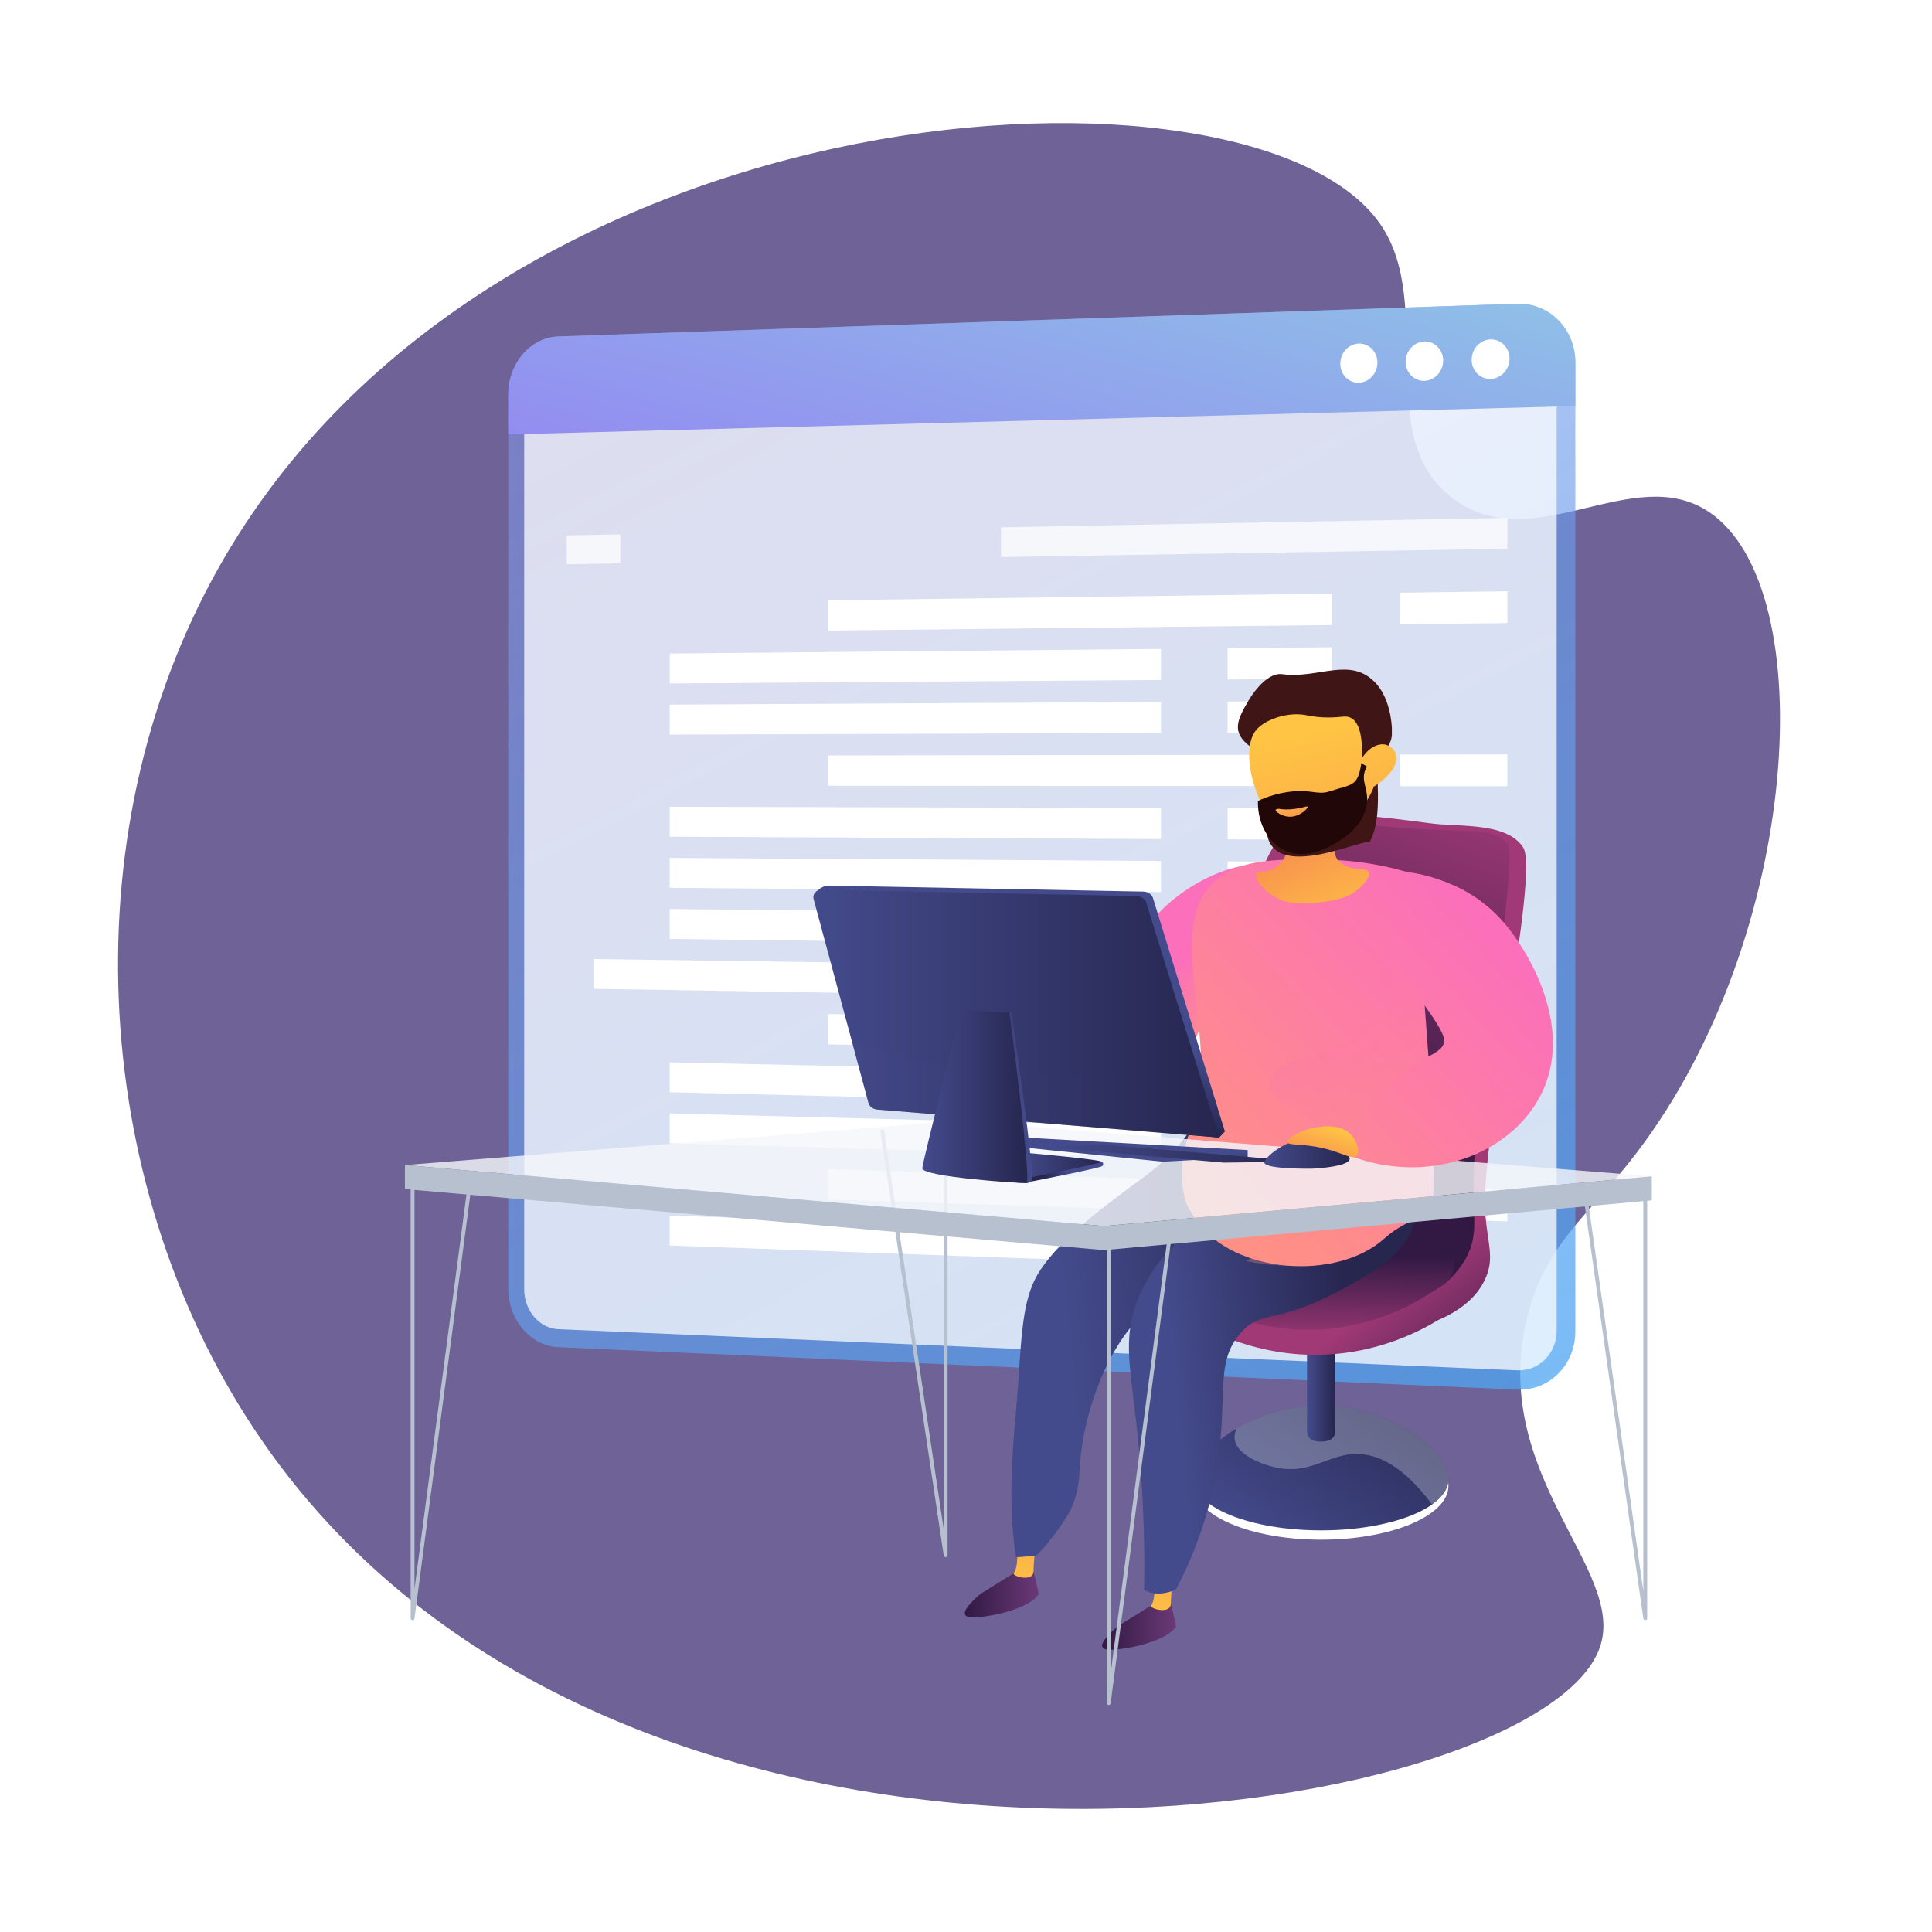 <svg id="wavy_bus-25_single-01-converted" xmlns="http://www.w3.org/2000/svg" xmlns:xlink="http://www.w3.org/1999/xlink" viewBox="0 0 3200 3200" shape-rendering="geometricPrecision" text-rendering="geometricPrecision"><style><![CDATA[#wavy_bus-25_single-01-converted-g2_to {animation: wavy_bus-25_single-01-converted-g2_to__to 5000ms linear infinite normal forwards}@keyframes wavy_bus-25_single-01-converted-g2_to__to { 0% {transform: translate(1438.166px,1087.285px)} 50% {transform: translate(1438.166px,1213px)} 100% {transform: translate(1438.166px,1087.285px)} }#wavy_bus-25_single-01-converted-g7_tr {animation: wavy_bus-25_single-01-converted-g7_tr__tr 5000ms linear infinite normal forwards}@keyframes wavy_bus-25_single-01-converted-g7_tr__tr { 0% {transform: translate(824.354px,1556.93px) rotate(0deg)} 50% {transform: translate(824.354px,1556.93px) rotate(-5deg)} 100% {transform: translate(824.354px,1556.93px) rotate(0deg)} }#wavy_bus-25_single-01-converted-g11_tr {animation: wavy_bus-25_single-01-converted-g11_tr__tr 5000ms linear infinite normal forwards}@keyframes wavy_bus-25_single-01-converted-g11_tr__tr { 0% {transform: translate(959.561px,1326.252px) rotate(0deg)} 50% {transform: translate(959.561px,1326.252px) rotate(-5deg)} 100% {transform: translate(959.561px,1326.252px) rotate(0deg)} }#wavy_bus-25_single-01-converted-right-arm_tr {animation: wavy_bus-25_single-01-converted-right-arm_tr__tr 5000ms linear infinite normal forwards}@keyframes wavy_bus-25_single-01-converted-right-arm_tr__tr { 0% {transform: translate(688.098px,1429.352px) rotate(0deg)} 20% {transform: translate(688.098px,1429.352px) rotate(8deg)} 30% {transform: translate(688.098px,1429.352px) rotate(0deg)} 67.6% {transform: translate(688.098px,1429.352px) rotate(0deg)} 70% {transform: translate(688.098px,1429.352px) rotate(-5deg)} 74% {transform: translate(688.098px,1429.352px) rotate(0deg)} 86% {transform: translate(688.098px,1429.352px) rotate(5deg)} 100% {transform: translate(688.098px,1429.352px) rotate(0deg)} }]]></style><defs><filter id="wavy_bus-25_single-01-converted-g1-filter" x="-400%" width="600%" y="-400%" height="600%"><feComponentTransfer id="wavy_bus-25_single-01-converted-g1-filter-invert-0" result="result"><feFuncR id="wavy_bus-25_single-01-converted-g1-filter-invert-0-R" type="table" tableValues="0 1"/><feFuncG id="wavy_bus-25_single-01-converted-g1-filter-invert-0-G" type="table" tableValues="0 1"/><feFuncB id="wavy_bus-25_single-01-converted-g1-filter-invert-0-B" type="table" tableValues="0 1"/></feComponentTransfer></filter><linearGradient id="wavy_bus-25_single-01-converted-path2-fill" x1="2618.93" y1="37.939" x2="494.41" y2="4286.971" spreadMethod="pad" gradientUnits="userSpaceOnUse"><stop id="wavy_bus-25_single-01-converted-path2-fill-0" offset="0.36%" stop-color="rgba(141,148,227,0.54)"/><stop id="wavy_bus-25_single-01-converted-path2-fill-1" offset="100%" stop-color="rgba(44,175,252,0.87)"/><stop id="wavy_bus-25_single-01-converted-path2-fill-2" offset="100%" stop-color="rgb(149,113,246)"/></linearGradient><linearGradient id="wavy_bus-25_single-01-converted-path4-fill" x1="1700.07" y1="-94.758" x2="2069.213" y2="1381.818" spreadMethod="pad" gradientUnits="userSpaceOnUse"><stop id="wavy_bus-25_single-01-converted-path4-fill-0" offset="0.36%" stop-color="rgb(141,214,227)"/><stop id="wavy_bus-25_single-01-converted-path4-fill-1" offset="100%" stop-color="rgb(149,113,246)"/></linearGradient><linearGradient id="wavy_bus-25_single-01-converted-path9-fill" x1="1155.034" y1="2541.875" x2="1417.888" y2="2943.887" spreadMethod="pad" gradientUnits="userSpaceOnUse"><stop id="wavy_bus-25_single-01-converted-path9-fill-0" offset="0.36%" stop-color="rgb(38,38,79)"/><stop id="wavy_bus-25_single-01-converted-path9-fill-1" offset="100%" stop-color="rgb(68,75,140)"/></linearGradient><linearGradient id="wavy_bus-25_single-01-converted-path11-fill" x1="1287.151" y1="2580.427" x2="1345.034" y2="2580.427" spreadMethod="pad" gradientUnits="userSpaceOnUse"><stop id="wavy_bus-25_single-01-converted-path11-fill-0" offset="0.36%" stop-color="rgb(38,38,79)"/><stop id="wavy_bus-25_single-01-converted-path11-fill-1" offset="100%" stop-color="rgb(68,75,140)"/></linearGradient><linearGradient id="wavy_bus-25_single-01-converted-path12-fill" x1="835.874" y1="2556.294" x2="1026.819" y2="2307.487" spreadMethod="pad" gradientUnits="userSpaceOnUse"><stop id="wavy_bus-25_single-01-converted-path12-fill-0" offset="0%" stop-color="rgb(49,25,68)"/><stop id="wavy_bus-25_single-01-converted-path12-fill-1" offset="100%" stop-color="rgb(160,57,118)"/></linearGradient><linearGradient id="wavy_bus-25_single-01-converted-path13-fill" x1="1263.373" y1="2128.311" x2="995.295" y2="1417.694" spreadMethod="pad" gradientUnits="userSpaceOnUse"><stop id="wavy_bus-25_single-01-converted-path13-fill-0" offset="0%" stop-color="rgb(49,25,68)"/><stop id="wavy_bus-25_single-01-converted-path13-fill-1" offset="100%" stop-color="rgb(160,57,118)"/></linearGradient><linearGradient id="wavy_bus-25_single-01-converted-path14-fill" x1="1346.947" y1="2346.894" x2="1349.028" y2="2523.787" spreadMethod="pad" gradientUnits="userSpaceOnUse"><stop id="wavy_bus-25_single-01-converted-path14-fill-0" offset="0%" stop-color="rgb(49,25,68)"/><stop id="wavy_bus-25_single-01-converted-path14-fill-1" offset="100%" stop-color="rgb(160,57,118)"/></linearGradient><linearGradient id="wavy_bus-25_single-01-converted-path15-fill" x1="2044.746" y1="3016.354" x2="1893.845" y2="3016.354" spreadMethod="pad" gradientUnits="userSpaceOnUse"><stop id="wavy_bus-25_single-01-converted-path15-fill-0" offset="0%" stop-color="rgb(49,25,68)"/><stop id="wavy_bus-25_single-01-converted-path15-fill-1" offset="100%" stop-color="rgb(107,57,118)"/></linearGradient><linearGradient id="wavy_bus-25_single-01-converted-path16-fill" x1="1940.772" y1="3007.782" x2="1815.882" y2="2633.108" spreadMethod="pad" gradientUnits="userSpaceOnUse"><stop id="wavy_bus-25_single-01-converted-path16-fill-0" offset="0%" stop-color="rgb(255,196,68)"/><stop id="wavy_bus-25_single-01-converted-path16-fill-1" offset="99.64%" stop-color="rgb(243,111,86)"/></linearGradient><linearGradient id="wavy_bus-25_single-01-converted-path17-fill" x1="1763.944" y1="3080.134" x2="1613.042" y2="3080.134" spreadMethod="pad" gradientUnits="userSpaceOnUse"><stop id="wavy_bus-25_single-01-converted-path17-fill-0" offset="0%" stop-color="rgb(49,25,68)"/><stop id="wavy_bus-25_single-01-converted-path17-fill-1" offset="100%" stop-color="rgb(107,57,118)"/></linearGradient><linearGradient id="wavy_bus-25_single-01-converted-path18-fill" x1="1659.97" y1="3071.562" x2="1535.077" y2="2696.885" spreadMethod="pad" gradientUnits="userSpaceOnUse"><stop id="wavy_bus-25_single-01-converted-path18-fill-0" offset="0%" stop-color="rgb(255,196,68)"/><stop id="wavy_bus-25_single-01-converted-path18-fill-1" offset="99.64%" stop-color="rgb(243,111,86)"/></linearGradient><linearGradient id="wavy_bus-25_single-01-converted-path19-fill" x1="1309.493" y1="2449.624" x2="1835.937" y2="2506.12" spreadMethod="pad" gradientUnits="userSpaceOnUse"><stop id="wavy_bus-25_single-01-converted-path19-fill-0" offset="0.36%" stop-color="rgb(38,38,79)"/><stop id="wavy_bus-25_single-01-converted-path19-fill-1" offset="100%" stop-color="rgb(68,75,140)"/></linearGradient><linearGradient id="wavy_bus-25_single-01-converted-path20-fill" x1="1241.206" y1="2592.087" x2="1611.473" y2="2631.823" spreadMethod="pad" gradientUnits="userSpaceOnUse"><stop id="wavy_bus-25_single-01-converted-path20-fill-0" offset="0.36%" stop-color="rgb(38,38,79)"/><stop id="wavy_bus-25_single-01-converted-path20-fill-1" offset="100%" stop-color="rgb(68,75,140)"/></linearGradient><linearGradient id="wavy_bus-25_single-01-converted-path21-fill" x1="1491.325" y1="1909.516" x2="1603.126" y2="1767.949" spreadMethod="pad" gradientUnits="userSpaceOnUse"><stop id="wavy_bus-25_single-01-converted-path21-fill-0" offset="0%" stop-color="rgb(255,144,133)"/><stop id="wavy_bus-25_single-01-converted-path21-fill-1" offset="100%" stop-color="rgb(251,111,187)"/></linearGradient><linearGradient id="wavy_bus-25_single-01-converted-path22-fill" x1="1586.054" y1="2192.486" x2="1009.168" y2="1642.079" spreadMethod="pad" gradientUnits="userSpaceOnUse"><stop id="wavy_bus-25_single-01-converted-path22-fill-0" offset="0%" stop-color="rgb(255,144,133)"/><stop id="wavy_bus-25_single-01-converted-path22-fill-1" offset="100%" stop-color="rgb(251,111,187)"/></linearGradient><linearGradient id="wavy_bus-25_single-01-converted-path23-fill" x1="1190.456" y1="2179.475" x2="1440.408" y2="1862.978" spreadMethod="pad" gradientUnits="userSpaceOnUse"><stop id="wavy_bus-25_single-01-converted-path23-fill-0" offset="0%" stop-color="rgb(255,144,133)"/><stop id="wavy_bus-25_single-01-converted-path23-fill-1" offset="100%" stop-color="rgb(251,111,187)"/></linearGradient><linearGradient id="wavy_bus-25_single-01-converted-path24-fill" x1="1282.197" y1="1727.86" x2="1410.377" y2="1404.555" spreadMethod="pad" gradientUnits="userSpaceOnUse"><stop id="wavy_bus-25_single-01-converted-path24-fill-0" offset="0%" stop-color="rgb(255,196,68)"/><stop id="wavy_bus-25_single-01-converted-path24-fill-1" offset="99.64%" stop-color="rgb(243,111,86)"/></linearGradient><linearGradient id="wavy_bus-25_single-01-converted-path26-fill" x1="1324.538" y1="1313.775" x2="1167.005" y2="2082.002" spreadMethod="pad" gradientUnits="userSpaceOnUse"><stop id="wavy_bus-25_single-01-converted-path26-fill-0" offset="0%" stop-color="rgb(255,196,68)"/><stop id="wavy_bus-25_single-01-converted-path26-fill-1" offset="99.64%" stop-color="rgb(243,111,86)"/></linearGradient><linearGradient id="wavy_bus-25_single-01-converted-path28-fill" x1="1388.452" y1="1435.457" x2="1350.974" y2="1534.181" spreadMethod="pad" gradientUnits="userSpaceOnUse"><stop id="wavy_bus-25_single-01-converted-path28-fill-0" offset="0%" stop-color="rgb(255,196,68)"/><stop id="wavy_bus-25_single-01-converted-path28-fill-1" offset="100%" stop-color="rgb(243,111,86)"/></linearGradient><linearGradient id="wavy_bus-25_single-01-converted-polygon31-fill" x1="1286.44" y1="1799.323" x2="1297.789" y2="1747.624" spreadMethod="pad" gradientUnits="userSpaceOnUse"><stop id="wavy_bus-25_single-01-converted-polygon31-fill-0" offset="0.36%" stop-color="rgb(38,38,79)"/><stop id="wavy_bus-25_single-01-converted-polygon31-fill-1" offset="100%" stop-color="rgb(68,75,140)"/></linearGradient><linearGradient id="wavy_bus-25_single-01-converted-polygon32-fill" x1="903.632" y1="1691.962" x2="1426.897" y2="1691.962" spreadMethod="pad" gradientUnits="userSpaceOnUse"><stop id="wavy_bus-25_single-01-converted-polygon32-fill-0" offset="0.36%" stop-color="rgb(38,38,79)"/><stop id="wavy_bus-25_single-01-converted-polygon32-fill-1" offset="100%" stop-color="rgb(68,75,140)"/></linearGradient><linearGradient id="wavy_bus-25_single-01-converted-path33-fill" x1="1958.684" y1="1933.743" x2="1906.078" y2="1808.49" spreadMethod="pad" gradientUnits="userSpaceOnUse"><stop id="wavy_bus-25_single-01-converted-path33-fill-0" offset="0.36%" stop-color="rgb(38,38,79)"/><stop id="wavy_bus-25_single-01-converted-path33-fill-1" offset="100%" stop-color="rgb(68,75,140)"/></linearGradient><linearGradient id="wavy_bus-25_single-01-converted-path34-fill" x1="1524.658" y1="1871.54" x2="2354.521" y2="1871.54" spreadMethod="pad" gradientUnits="userSpaceOnUse"><stop id="wavy_bus-25_single-01-converted-path34-fill-0" offset="0.36%" stop-color="rgb(38,38,79)"/><stop id="wavy_bus-25_single-01-converted-path34-fill-1" offset="100%" stop-color="rgb(68,75,140)"/></linearGradient><linearGradient id="wavy_bus-25_single-01-converted-path35-fill" x1="1524.658" y1="2020.938" x2="2275.611" y2="2020.938" spreadMethod="pad" gradientUnits="userSpaceOnUse"><stop id="wavy_bus-25_single-01-converted-path35-fill-0" offset="0.36%" stop-color="rgb(38,38,79)"/><stop id="wavy_bus-25_single-01-converted-path35-fill-1" offset="100%" stop-color="rgb(68,75,140)"/></linearGradient><linearGradient id="wavy_bus-25_single-01-converted-path36-fill" x1="1843.391" y1="2161.914" x2="1890.152" y2="2182.789" spreadMethod="pad" gradientUnits="userSpaceOnUse"><stop id="wavy_bus-25_single-01-converted-path36-fill-0" offset="0%" stop-color="rgb(68,75,140)"/><stop id="wavy_bus-25_single-01-converted-path36-fill-1" offset="99.64%" stop-color="rgb(38,38,79)"/></linearGradient><linearGradient id="wavy_bus-25_single-01-converted-path37-fill" x1="1765.328" y1="2170.072" x2="1937.501" y2="2170.072" spreadMethod="pad" gradientUnits="userSpaceOnUse"><stop id="wavy_bus-25_single-01-converted-path37-fill-0" offset="0.36%" stop-color="rgb(38,38,79)"/><stop id="wavy_bus-25_single-01-converted-path37-fill-1" offset="100%" stop-color="rgb(68,75,140)"/></linearGradient><linearGradient id="wavy_bus-25_single-01-converted-path38-fill" x1="1907.532" y1="2035.256" x2="2122.474" y2="2035.256" spreadMethod="pad" gradientUnits="userSpaceOnUse"><stop id="wavy_bus-25_single-01-converted-path38-fill-0" offset="0%" stop-color="rgb(68,75,140)"/><stop id="wavy_bus-25_single-01-converted-path38-fill-1" offset="99.64%" stop-color="rgb(38,38,79)"/></linearGradient><linearGradient id="wavy_bus-25_single-01-converted-path39-fill" x1="1916.954" y1="2035.195" x2="2131.745" y2="2035.195" spreadMethod="pad" gradientUnits="userSpaceOnUse"><stop id="wavy_bus-25_single-01-converted-path39-fill-0" offset="0.36%" stop-color="rgb(38,38,79)"/><stop id="wavy_bus-25_single-01-converted-path39-fill-1" offset="100%" stop-color="rgb(68,75,140)"/></linearGradient><linearGradient id="wavy_bus-25_single-01-converted-path40-fill" x1="1506.158" y1="2276.225" x2="929.275" y2="1725.821" spreadMethod="pad" gradientUnits="userSpaceOnUse"><stop id="wavy_bus-25_single-01-converted-path40-fill-0" offset="0%" stop-color="rgb(255,144,133)"/><stop id="wavy_bus-25_single-01-converted-path40-fill-1" offset="100%" stop-color="rgb(251,111,187)"/></linearGradient><linearGradient id="wavy_bus-25_single-01-converted-path41-fill" x1="1257.693" y1="2148.388" x2="1432.291" y2="2148.388" spreadMethod="pad" gradientUnits="userSpaceOnUse"><stop id="wavy_bus-25_single-01-converted-path41-fill-0" offset="0.36%" stop-color="rgb(38,38,79)"/><stop id="wavy_bus-25_single-01-converted-path41-fill-1" offset="100%" stop-color="rgb(68,75,140)"/></linearGradient><linearGradient id="wavy_bus-25_single-01-converted-path42-fill" x1="1300.629" y1="2092.81" x2="1334.239" y2="2208.73" spreadMethod="pad" gradientUnits="userSpaceOnUse"><stop id="wavy_bus-25_single-01-converted-path42-fill-0" offset="0%" stop-color="rgb(255,196,68)"/><stop id="wavy_bus-25_single-01-converted-path42-fill-1" offset="99.64%" stop-color="rgb(243,111,86)"/></linearGradient></defs><g id="wavy_bus-25_single-01-converted-g1" style="isolation:isolate" transform="matrix(-0.81 0 0 0.84 2890.447 489.105)" filter="url(#wavy_bus-25_single-01-converted-g1-filter)"><g id="wavy_bus-25_single-01-converted-background"><path id="wavy_bus-25_single-01-converted-path1" d="M1265.098,652.34C1150.958,812.829,1284.79,1073.022,1115.426,1193.723C950.563,1311.217,748.034,1118.628,592.662,1219.767C362.175,1369.799,404.266,2056.318,741.25,2482.866C842.592,2611.143,927.27,2661.054,964.773,2806.13C1045.303,3117.645,762.279,3302.953,816.139,3457.024C937.41,3803.933,2802.477,4095.031,3550.826,3052.453C3900.335,2565.526,3952.629,1862.399,3640.353,1328.371C3076.076,363.39,1521.208,292.231,1265.098,652.34Z" transform="matrix(1 0 0 1 -519.503 -792.116)" fill="rgb(110,98,151)" stroke="none" stroke-width="1"/></g><g id="wavy_bus-25_single-01-converted-webpage"><g id="wavy_bus-25_single-01-converted-g2_to" transform="translate(1438.166,1087.285)"><g id="wavy_bus-25_single-01-converted-g2" transform="translate(-1438.166,-1087.285)"><path id="wavy_bus-25_single-01-converted-path2" d="M2875.879,536.118L915.548,471.7C849.811,469.539,796.297,521.396,796.297,587.533L796.297,2498.166C796.297,2564.303,849.811,2615.633,915.548,2612.826L2875.881,2529.119C2932.581,2526.697,2978.368,2475.239,2978.368,2414.174L2978.368,650.056C2978.368,588.99,2932.581,537.981,2875.879,536.118Z" transform="matrix(1 0 0 1 -449.168 -455)" fill="url(#wavy_bus-25_single-01-converted-path2-fill)" stroke="none" stroke-width="1"/><path id="wavy_bus-25_single-01-converted-path3" style="mix-blend-mode:soft-light" d="M915.548,2574.749C870.835,2576.598,834.483,2541.655,834.483,2496.696L834.483,588.628C834.483,543.669,870.834,508.368,915.547,509.777L2875.88,571.562C2914.503,572.779,2945.731,607.502,2945.731,649.121L2945.731,2415.43C2945.731,2457.049,2914.504,2492.078,2875.881,2493.676Z" transform="matrix(1 0 0 1 -449.168 -455)" opacity="0.74" fill="rgb(255,255,255)" stroke="none" stroke-width="1"/><path id="wavy_bus-25_single-01-converted-path4" d="M2875.88,536.118L915.548,471.7C849.812,469.539,796.297,521.396,796.297,587.533L796.297,673.436L2978.369,729.371L2978.369,650.055C2978.369,588.99,2932.583,537.981,2875.88,536.118Z" transform="matrix(1 0 0 1 -449.168 -455)" fill="url(#wavy_bus-25_single-01-converted-path4-fill)" stroke="none" stroke-width="1"/><path id="wavy_bus-25_single-01-converted-path5" d="M1008.326,582.093C1008.418,592.3,1004.347,602.104,997.051,609.243C989.755,616.382,979.864,620.239,969.662,619.924C948.072,619.141,930.956,601.446,930.891,579.843C930.797,569.617,934.883,559.796,942.203,552.654C949.522,545.512,959.441,541.669,969.662,542.015C991.028,542.665,1008.326,560.608,1008.326,582.093Z" transform="matrix(1 0 0 1 -449.168 -455)" fill="rgb(255,255,255)" stroke="none" stroke-width="1"/><path id="wavy_bus-25_single-01-converted-path6" d="M1143.288,586.015C1143.405,596.149,1139.386,605.893,1132.16,612.999C1124.934,620.104,1115.124,623.958,1104.993,623.67C1083.798,623.083,1066.593,605.227,1066.593,583.786C1066.475,573.634,1070.507,563.873,1077.757,556.764C1085.007,549.656,1094.845,545.816,1104.993,546.134C1126.156,546.778,1143.288,564.633,1143.288,586.015Z" transform="matrix(1 0 0 1 -449.168 -455)" fill="rgb(255,255,255)" stroke="none" stroke-width="1"/><path id="wavy_bus-25_single-01-converted-path7" d="M1276.967,589.9C1276.967,611.18,1259.997,627.962,1239.035,627.381C1218.042,626.8,1201.001,609.03,1201.001,587.692C1201.001,566.355,1218.042,549.575,1239.035,550.214C1259.997,550.852,1276.967,568.619,1276.967,589.9Z" transform="matrix(1 0 0 1 -449.168 -455)" fill="rgb(255,255,255)" stroke="none" stroke-width="1"/><g id="wavy_bus-25_single-01-converted-g3"><polygon id="wavy_bus-25_single-01-converted-polygon1" style="mix-blend-mode:soft-light" points="1521.566,457.499 486.133,438.887 486.133,499.768 1521.566,516.153 1521.566,457.499" opacity="0.74" fill="rgb(255,255,255)" stroke="none" stroke-width="1"/><polygon id="wavy_bus-25_single-01-converted-polygon2" style="mix-blend-mode:soft-light" points="2300.03,471.491 2300.03,528.472 2409.577,530.205 2409.577,473.46 2300.03,471.491" opacity="0.74" fill="rgb(255,255,255)" stroke="none" stroke-width="1"/></g><g id="wavy_bus-25_single-01-converted-g4" style="mix-blend-mode:soft-light"><polygon id="wavy_bus-25_single-01-converted-polygon3" points="705.036,648.689 486.133,646.358 486.133,583.578 705.036,586.395 705.036,648.689" fill="rgb(255,255,255)" stroke="none" stroke-width="1"/><polygon id="wavy_bus-25_single-01-converted-polygon4" points="1874.482,661.141 844.786,650.177 844.786,588.192 1874.482,601.439 1874.482,661.141" fill="rgb(255,255,255)" stroke="none" stroke-width="1"/><polygon id="wavy_bus-25_single-01-converted-polygon5" points="1058.201,757.522 844.786,756.058 844.786,694.073 1058.201,696.01 1058.201,757.522" fill="rgb(255,255,255)" stroke="none" stroke-width="1"/><polygon id="wavy_bus-25_single-01-converted-polygon6" points="2199.03,765.348 1194.468,758.456 1194.468,697.246 2199.03,706.365 2199.03,765.348" fill="rgb(255,255,255)" stroke="none" stroke-width="1"/><polygon id="wavy_bus-25_single-01-converted-polygon7" points="1058.201,862.594 844.786,861.938 844.786,799.953 1058.201,801.082 1058.201,862.594" fill="rgb(255,255,255)" stroke="none" stroke-width="1"/><polygon id="wavy_bus-25_single-01-converted-polygon8" points="2199.03,866.1 1194.468,863.012 1194.468,801.803 2199.03,807.117 2199.03,866.1" fill="rgb(255,255,255)" stroke="none" stroke-width="1"/><polygon id="wavy_bus-25_single-01-converted-polygon9" points="705.036,967.918 486.133,968.075 486.133,905.295 705.036,905.623 705.036,967.918" fill="rgb(255,255,255)" stroke="none" stroke-width="1"/><polygon id="wavy_bus-25_single-01-converted-polygon10" points="1874.482,967.084 844.786,967.819 844.786,905.833 1874.482,907.381 1874.482,967.084" fill="rgb(255,255,255)" stroke="none" stroke-width="1"/><polygon id="wavy_bus-25_single-01-converted-polygon11" points="1058.201,1072.738 844.786,1073.699 844.786,1011.714 1058.201,1011.227 1058.201,1072.738" fill="rgb(255,255,255)" stroke="none" stroke-width="1"/><polygon id="wavy_bus-25_single-01-converted-polygon12" points="2199.03,1067.603 1194.468,1072.125 1194.468,1010.915 2199.03,1008.62 2199.03,1067.603" fill="rgb(255,255,255)" stroke="none" stroke-width="1"/><polygon id="wavy_bus-25_single-01-converted-polygon13" points="1058.201,1177.81 844.786,1179.579 844.786,1117.594 1058.201,1116.298 1058.201,1177.81" fill="rgb(255,255,255)" stroke="none" stroke-width="1"/><polygon id="wavy_bus-25_single-01-converted-polygon14" points="2199.03,1168.355 1194.468,1176.681 1194.468,1115.471 2199.03,1109.372 2199.03,1168.355" fill="rgb(255,255,255)" stroke="none" stroke-width="1"/><polygon id="wavy_bus-25_single-01-converted-polygon15" points="1058.201,1282.882 844.786,1285.46 844.786,1223.474 1058.201,1221.371 1058.201,1282.882" fill="rgb(255,255,255)" stroke="none" stroke-width="1"/><polygon id="wavy_bus-25_single-01-converted-polygon16" points="2199.03,1269.106 1194.468,1281.237 1194.468,1220.027 2199.03,1210.124 2199.03,1269.106" fill="rgb(255,255,255)" stroke="none" stroke-width="1"/><polygon id="wavy_bus-25_single-01-converted-polygon17" points="1405.832,1382.44 1197.753,1385.741 1197.753,1324.539 1405.832,1321.699 1405.832,1382.44" fill="rgb(255,255,255)" stroke="none" stroke-width="1"/><polygon id="wavy_bus-25_single-01-converted-polygon18" points="2354.917,1367.385 1538.715,1380.333 1538.715,1319.886 2354.917,1308.749 2354.917,1367.385" fill="rgb(255,255,255)" stroke="none" stroke-width="1"/><polygon id="wavy_bus-25_single-01-converted-polygon19" points="705.036,1499.966 486.133,1504.267 486.133,1441.488 705.036,1437.672 705.036,1499.966" fill="rgb(255,255,255)" stroke="none" stroke-width="1"/><polygon id="wavy_bus-25_single-01-converted-polygon20" points="1874.482,1476.987 844.786,1497.22 844.786,1435.235 1874.482,1417.285 1874.482,1476.987" fill="rgb(255,255,255)" stroke="none" stroke-width="1"/><polygon id="wavy_bus-25_single-01-converted-polygon21" points="1058.201,1598.099 844.786,1603.1 844.786,1541.116 1058.201,1536.587 1058.201,1598.099" fill="rgb(255,255,255)" stroke="none" stroke-width="1"/><polygon id="wavy_bus-25_single-01-converted-polygon22" points="2199.03,1571.361 1194.468,1594.905 1194.468,1533.695 2199.03,1512.379 2199.03,1571.361" fill="rgb(255,255,255)" stroke="none" stroke-width="1"/><polygon id="wavy_bus-25_single-01-converted-polygon23" points="1058.201,1703.171 844.786,1708.981 844.786,1646.996 1058.201,1641.659 1058.201,1703.171" fill="rgb(255,255,255)" stroke="none" stroke-width="1"/><polygon id="wavy_bus-25_single-01-converted-polygon24" points="2199.03,1672.113 1194.468,1699.461 1194.468,1638.252 2199.03,1613.131 2199.03,1672.113" fill="rgb(255,255,255)" stroke="none" stroke-width="1"/><polygon id="wavy_bus-25_single-01-converted-polygon25" points="705.036,1819.196 486.133,1825.984 486.133,1763.204 705.036,1756.9 705.036,1819.196" fill="rgb(255,255,255)" stroke="none" stroke-width="1"/><polygon id="wavy_bus-25_single-01-converted-polygon26" points="1874.482,1782.929 844.786,1814.861 844.786,1752.877 1874.482,1723.227 1874.482,1782.929" fill="rgb(255,255,255)" stroke="none" stroke-width="1"/><polygon id="wavy_bus-25_single-01-converted-polygon27" points="1058.201,1913.316 844.786,1920.742 844.786,1858.757 1058.201,1851.804 1058.201,1913.316" fill="rgb(255,255,255)" stroke="none" stroke-width="1"/><polygon id="wavy_bus-25_single-01-converted-polygon28" points="2199.03,1873.616 1194.468,1908.574 1194.468,1847.364 2199.03,1814.634 2199.03,1873.616" fill="rgb(255,255,255)" stroke="none" stroke-width="1"/></g><g id="wavy_bus-25_single-01-converted-g5" style="mix-blend-mode:soft-light" display="none" opacity="0.5"><path id="wavy_bus-25_single-01-converted-path8" d="M2113.886,1270.622C1884.922,937.456,1488.613,1043.458,1237.907,675.346C1192.693,608.958,1162.014,541.408,1140.972,479.108L915.548,471.7C849.812,469.54,796.297,521.396,796.297,587.534L796.297,2498.166C796.297,2564.303,849.811,2615.633,915.547,2612.826L2804.085,2532.185C2760.822,2469.789,2384.01,2238.674,2286.67,1883.828C2197.65,1559.315,2252.027,1471.631,2113.886,1270.622Z" transform="matrix(1 0 0 1 -449.168 -455)" fill="rgb(255,255,255)" stroke="none" stroke-width="1"/></g></g></g></g><g id="wavy_bus-25_single-01-converted-person"><g id="wavy_bus-25_single-01-converted-g6"><ellipse id="wavy_bus-25_single-01-converted-ellipse1" rx="260.308" ry="106.238" transform="matrix(1 0 0 1 866.925 2347.47)" fill="rgb(255,255,255)" stroke="none" stroke-width="1"/><path id="wavy_bus-25_single-01-converted-path9" d="M1055.785,2790.016C1055.785,2845.402,1172.328,2890.302,1316.093,2890.302C1459.856,2890.302,1576.4,2845.402,1576.4,2790.016C1576.4,2734.63,1459.856,2644.005,1316.093,2644.005C1172.328,2644.005,1055.785,2734.63,1055.785,2790.016Z" transform="matrix(1 0 0 1 -449.168 -455)" fill="url(#wavy_bus-25_single-01-converted-path9-fill)" stroke="none" stroke-width="1"/><path id="wavy_bus-25_single-01-converted-path10" style="mix-blend-mode:multiply" d="M1055.785,2790.015C1055.785,2734.629,1172.328,2644.005,1316.093,2644.005C1382.473,2644.005,1443.015,2663.344,1488.995,2689.594C1492.215,2696.337,1493.715,2703.041,1493.105,2709.406C1490.12,2740.569,1439.295,2759.727,1410.122,2766.045C1336.657,2781.958,1300.78,2738.027,1240.205,2739.702C1202.756,2740.736,1150.86,2759.55,1089.305,2839.228C1068,2824.687,1055.785,2807.905,1055.785,2790.015Z" transform="matrix(1 0 0 1 -449.168 -455)" opacity="0.3" fill="rgb(235,239,242)" stroke="none" stroke-width="1"/><path id="wavy_bus-25_single-01-converted-path11" d="M1301.835,2713.412C1311.411,2715.921,1321.465,2715.978,1331.07,2713.58C1339.351,2711.37,1345.093,2703.842,1345.034,2695.271L1345.034,2445.516L1287.151,2445.516L1287.151,2694.923C1287.217,2703.727,1293.274,2711.354,1301.835,2713.412Z" transform="matrix(1 0 0 1 -449.168 -455)" fill="url(#wavy_bus-25_single-01-converted-path11-fill)" stroke="none" stroke-width="1"/><g id="wavy_bus-25_single-01-converted-g7_tr" transform="translate(824.354,1556.93) rotate(0)"><g id="wavy_bus-25_single-01-converted-g7" transform="translate(-824.354,-1556.93)"><path id="wavy_bus-25_single-01-converted-path12" d="M1621.939,2372.539L1533.514,2316.642C1529.836,2295.758,1528.663,1559.235,1359.445,1490.638C1290.631,1462.741,1110.824,1496.456,1070.185,1498.27C989.056,1501.896,931.184,1504.481,903.351,1543.18C867.611,1592.875,992.792,2125.609,980.379,2267.756C975.319,2325.721,962.447,2351.464,978.48,2389.865C997.686,2435.865,1042.225,2461.364,1076.857,2475.716C1118.253,2499.755,1190.332,2534.011,1285.534,2542.354C1445.889,2556.407,1565.605,2487.619,1606.773,2461.3C1625.08,2455.528,1638.834,2440.306,1642.726,2421.509C1646.673,2402.45,1638.392,2382.94,1621.939,2372.539Z" transform="matrix(1 0 0 1 -449.168 -455)" fill="url(#wavy_bus-25_single-01-converted-path12-fill)" stroke="none" stroke-width="1"/><path id="wavy_bus-25_single-01-converted-path13" d="M1052.354,1509.949C992.35,1511.727,955.061,1511.028,934.438,1537.82C912.791,1565.943,999.906,2077.583,1003.963,2177.711C1007.662,2268.992,991.565,2305.086,1021.065,2355.673C1021.065,2355.673,1036.055,2381.379,1059.718,2400.687C1143.343,2468.921,1359.094,2468.095,1449.901,2325.641C1522.346,2211.993,1426.903,1556.804,1341.784,1501.373C1300.083,1474.217,1290.511,1502.895,1052.354,1509.949Z" transform="matrix(1 0 0 1 -449.168 -455)" fill="url(#wavy_bus-25_single-01-converted-path13-fill)" stroke="none" stroke-width="1"/><path id="wavy_bus-25_single-01-converted-path14" d="M1628.371,2322.34L1539.946,2266.44C1539.946,2266.44,1303.092,2188.57,1083.945,2298.365C1059.436,2310.811,1044.035,2336.008,1044.134,2363.495C1044.135,2384.556,1056.785,2403.556,1076.216,2411.681C1114.445,2437.782,1189.081,2480.876,1291.965,2492.154C1455.529,2510.084,1577.228,2435.185,1613.204,2411.1C1631.512,2405.328,1645.266,2390.106,1649.159,2371.309C1653.105,2352.249,1644.823,2332.74,1628.371,2322.34Z" transform="matrix(1 0 0 1 -449.168 -455)" fill="url(#wavy_bus-25_single-01-converted-path14-fill)" stroke="none" stroke-width="1"/></g></g><g id="wavy_bus-25_single-01-converted-g8"><g id="wavy_bus-25_single-01-converted-g9"><path id="wavy_bus-25_single-01-converted-path15" d="M2013.815,3016.31L1938.314,2970.943L1904.24,2970.943C1904.24,2970.943,1892.632,3014.15,1893.949,3016.31C1909.13,3041.186,1979.816,3060.112,2023.926,3061.677C2031.25,3061.937,2041.468,3061.975,2044.108,3056.668C2048.581,3047.679,2028.603,3028.822,2013.815,3016.31Z" transform="matrix(1 0 0 1 -449.168 -455)" fill="url(#wavy_bus-25_single-01-converted-path15-fill)" stroke="none" stroke-width="1"/><path id="wavy_bus-25_single-01-converted-path16" d="M1936.979,2921.438C1936.854,2947.871,1937.982,2966.518,1944.6,2974.72C1949.258,2980.493,1904.486,2993.485,1904.24,2970.943C1904.079,2956.105,1901.747,2930.656,1899.376,2923.182Q1918.176,2922.31,1936.979,2921.438Z" transform="matrix(1 0 0 1 -449.168 -455)" fill="url(#wavy_bus-25_single-01-converted-path16-fill)" stroke="none" stroke-width="1"/></g><g id="wavy_bus-25_single-01-converted-g10"><path id="wavy_bus-25_single-01-converted-path17" d="M1733.013,3080.09L1657.511,3034.723L1623.438,3034.723C1623.438,3034.723,1611.829,3077.93,1613.147,3080.09C1628.327,3104.966,1699.014,3123.892,1743.123,3125.457C1750.447,3125.717,1760.666,3125.756,1763.306,3120.448C1767.777,3111.459,1747.8,3092.602,1733.013,3080.09Z" transform="matrix(1 0 0 1 -449.168 -455)" fill="url(#wavy_bus-25_single-01-converted-path17-fill)" stroke="none" stroke-width="1"/><path id="wavy_bus-25_single-01-converted-path18" d="M1656.176,2985.218C1656.051,3011.65,1657.18,3030.298,1663.797,3038.499C1668.454,3044.274,1623.683,3057.265,1623.438,3034.723C1623.276,3019.884,1620.944,2994.435,1618.572,2986.961Q1637.374,2986.089,1656.176,2985.218Z" transform="matrix(1 0 0 1 -449.168 -455)" fill="url(#wavy_bus-25_single-01-converted-path18-fill)" stroke="none" stroke-width="1"/></g><path id="wavy_bus-25_single-01-converted-path19" d="M1940.051,2943.393C1961.416,2814.465,1940.546,2676.766,1935.679,2602.712C1927.939,2484.934,1924.071,2426.041,1890.003,2376.575C1845.383,2311.786,1754.06,2247.004,1676.889,2192.257C1664.075,2183.362,1651.806,2173.708,1640.148,2163.346C1606.916,2133.562,1578.624,2098.69,1556.329,2060.033C1381.599,2008.78,1220.436,2029.549,1149.319,2123.256C1141.101,2134.088,1120.529,2157.575,1116.549,2192.205C1107.569,2270.345,1184.347,2364.414,1270.5,2384.06C1379.992,2409.032,1443.515,2296.603,1540.524,2334.01C1550.193,2337.742,1578.765,2366.497,1636.678,2422.257C1678.734,2462.753,1699.763,2482.998,1706.459,2491.044C1768.451,2565.534,1805.391,2680.172,1809.844,2768.929C1810.634,2784.673,1811.319,2817.655,1830.305,2852.979C1844.84,2880.021,1884.718,2929.186,1899.376,2940.327Q1919.713,2941.857,1940.051,2943.393Z" transform="matrix(1 0 0 1 -449.168 -455)" fill="url(#wavy_bus-25_single-01-converted-path19-fill)" stroke="none" stroke-width="1"/><path id="wavy_bus-25_single-01-converted-path20" d="M1613.043,3007.05C1613.043,3007.05,1650.422,3024.701,1678.163,3007.05C1677.247,2960.311,1677.177,2887.158,1683.156,2797.692C1696.241,2601.892,1723.945,2542.681,1699.355,2459.066C1681.608,2398.725,1633.931,2316.514,1493.238,2239.654L1135.953,2204.61C1135.953,2204.61,1119.111,2232.036,1123.211,2269.99C1130.718,2339.485,1210.601,2382.094,1277.402,2416.923C1409.315,2485.709,1437.171,2454.064,1480.134,2500.427C1538.208,2563.095,1502.043,2636.802,1533.773,2791.789C1552.938,2885.408,1586.626,2958.619,1613.043,3007.05Z" transform="matrix(1 0 0 1 -449.168 -455)" fill="url(#wavy_bus-25_single-01-converted-path20-fill)" stroke="none" stroke-width="1"/><g id="wavy_bus-25_single-01-converted-g11_tr" transform="translate(959.561,1326.252) rotate(0)"><g id="wavy_bus-25_single-01-converted-g11" transform="translate(-959.561,-1326.252)"><path id="wavy_bus-25_single-01-converted-path21" d="M1659.396,2096.34C1708.32,2092.103,1782.419,1860.494,1679.689,1710.92C1604.035,1600.771,1446.351,1555.304,1418.834,1588.716C1402.869,1608.101,1435.686,1648.005,1496.514,1762.519C1621.31,1997.458,1626.441,2099.194,1659.396,2096.34Z" transform="matrix(1 0 0 1 -449.168 -455)" fill="url(#wavy_bus-25_single-01-converted-path21-fill)" stroke="none" stroke-width="1"/><path id="wavy_bus-25_single-01-converted-path22" d="M1115.925,1599.514C1178.595,1579.344,1243.928,1568.65,1309.759,1567.787C1402.176,1566.695,1476.061,1565.82,1526.903,1604.77C1649.713,1698.851,1512.202,1931.039,1582.775,2099.518C1590.487,2117.932,1612.914,2176.317,1593.41,2240.534C1589.813,2252.378,1582.403,2262.777,1569.724,2280.394C1495.11,2384.051,1283.88,2399.642,1186.302,2314.434C1134.522,2269.217,1087.841,2279.253,1086.591,2225.732C1081.658,2014.435,1117.947,1802.866,1115.925,1599.514Z" transform="matrix(1 0 0 1 -449.168 -455)" fill="url(#wavy_bus-25_single-01-converted-path22-fill)" stroke="none" stroke-width="1"/><path id="wavy_bus-25_single-01-converted-path23" style="mix-blend-mode:multiply" d="M1208.979,1867.274C1191.212,1823.548,1209.622,1772.765,1169.986,1751.417C1155.44,1743.582,1119.796,1721.555,1117.616,1741.177C1103.189,1871.068,1090.258,2005.098,1094.434,2166.981C1095.813,2220.44,1136.308,2269.162,1193.549,2314.201C1259.65,2366.211,1373.009,2380.023,1469.682,2359.121C1342.968,2292.254,1252.021,2221.277,1265.075,2157.609C1280.264,2083.518,1428.248,2058.017,1422.316,2005.993C1416.026,1950.838,1247.758,1962.719,1208.979,1867.274Z" transform="matrix(1 0 0 1 -449.168 -455)" opacity="0.3" fill="url(#wavy_bus-25_single-01-converted-path23-fill)" stroke="none" stroke-width="1"/><g id="wavy_bus-25_single-01-converted-g12"><path id="wavy_bus-25_single-01-converted-path24" d="M1283.044,1441.858C1291.498,1481.358,1291.839,1512.652,1290.503,1534.079C1288.973,1558.635,1285.569,1564.967,1280.624,1570.099C1273.18,1577.826,1258.077,1585.711,1238.376,1585.838C1198.669,1586.094,1224.883,1615.096,1248.017,1631.803C1271.735,1648.932,1328.759,1656.452,1378.905,1652.053C1413.391,1649.028,1456.571,1609.881,1448.509,1594.419C1444.017,1585.803,1424.621,1601.704,1397.291,1572.712C1378.269,1552.531,1389.234,1524.039,1404.237,1500.485C1379.714,1473.986,1307.634,1468.41,1283.044,1441.858Z" transform="matrix(1 0 0 1 -449.168 -455)" fill="url(#wavy_bus-25_single-01-converted-path24-fill)" stroke="none" stroke-width="1"/><g id="wavy_bus-25_single-01-converted-g13"><path id="wavy_bus-25_single-01-converted-path25" d="M1461.311,1344.576C1499.043,1317.15,1489.489,1294.014,1463.292,1252C1450.658,1231.738,1422.642,1198.448,1396,1202C1321,1212,1255.047,1165.134,1203.264,1221C1172.554,1254.137,1169.4,1311.041,1172.077,1326.614C1175.11,1344.23,1187.345,1352.788,1196.653,1367.678C1209.546,1388.326,1185.46,1480.062,1217.877,1534.5C1225.147,1522.211,1424.556,1620.078,1428.108,1505.066C1428.354,1497.117,1318.688,1403.127,1344.774,1385.725C1396.999,1350.874,1425.518,1370.594,1461.311,1344.576Z" transform="matrix(1 0 0 1 -449.168 -455)" fill="rgb(63,21,21)" stroke="none" stroke-width="1"/><path id="wavy_bus-25_single-01-converted-path26" d="M1208.303,1423.768C1208.303,1423.768,1237.022,1509.413,1338.426,1525.823C1429.038,1540.482,1494.025,1362.508,1448.241,1311.313C1432.952,1294.227,1396.478,1280.317,1363.303,1281.173C1343.696,1281.68,1335.526,1287.154,1303.459,1287.417C1273.853,1287.667,1266.823,1283.118,1256.613,1287.599C1243.84,1293.211,1230.533,1311.033,1232.773,1367.963C1220.212,1348.513,1201.463,1337.91,1185.165,1340.839C1179.594,1342.109,1174.446,1344.8,1170.223,1348.65C1151.741,1366.554,1165.056,1397.721,1208.303,1423.768Z" transform="matrix(1 0 0 1 -449.168 -455)" fill="url(#wavy_bus-25_single-01-converted-path26-fill)" stroke="none" stroke-width="1"/><path id="wavy_bus-25_single-01-converted-path27" d="M1233.931,1377.376C1241.026,1425.086,1253.54,1418.602,1297.951,1432.901C1324.19,1441.346,1335.817,1428.317,1381.513,1434.05C1403.561,1436.835,1425.073,1442.882,1445.344,1451.991C1446.727,1498.864,1421.068,1539.549,1382.974,1552.58C1341.927,1566.621,1301.272,1543.462,1284.263,1533.768C1272.883,1527.284,1236.373,1506.576,1225.045,1468.785C1213.239,1429.395,1240.561,1413.381,1222.342,1384.443" transform="matrix(1 0 0 1 -449.168 -455)" fill="rgb(33,7,7)" stroke="none" stroke-width="1"/><path id="wavy_bus-25_single-01-converted-path28" d="M1402.315,1467.541C1402.315,1467.541,1380.457,1472.331,1347.681,1463.178C1346.086,1462.728,1344.175,1462.758,1343.754,1463.473C1342.168,1466.162,1359.826,1483.764,1380.925,1483.166C1395.9,1482.736,1410.195,1473.204,1409.194,1469.738C1408.763,1468.278,1405.561,1467.734,1402.315,1467.541Z" transform="matrix(1 0 0 1 -449.168 -455)" fill="url(#wavy_bus-25_single-01-converted-path28-fill)" stroke="none" stroke-width="1"/></g></g></g></g></g></g></g><g id="wavy_bus-25_single-01-converted-table"><g id="wavy_bus-25_single-01-converted-g14"><g id="wavy_bus-25_single-01-converted-g15"><path id="wavy_bus-25_single-01-converted-path29" d="M2083.977,2943.068C2083.875,2943.068,2083.774,2943.065,2083.671,2943.056C2081.616,2942.898,2080.029,2941.184,2080.03,2939.123L2080.03,2084.612C2080.03,2083.203,2080.781,2081.901,2082.002,2081.196C2083.222,2080.492,2084.726,2080.492,2085.946,2081.196C2087.167,2081.901,2087.919,2083.203,2087.919,2084.612L2087.919,2887.879L2209.576,2102.51C2209.909,2100.356,2211.926,2098.881,2214.079,2099.214C2216.233,2099.548,2217.708,2101.564,2217.374,2103.718L2087.873,2939.727C2087.575,2941.648,2085.922,2943.066,2083.977,2943.068Z" transform="matrix(1 0 0 1 -449.168 -455)" fill="rgb(183,192,206)" stroke="none" stroke-width="1"/><g id="wavy_bus-25_single-01-converted-g16"><polygon id="wavy_bus-25_single-01-converted-polygon29" points="190.764,1737.208 1611.453,1627.808 2740.434,1715.001 1310.954,1835.307 190.764,1737.208" opacity="0.81" fill="rgb(244,247,250)" stroke="none" stroke-width="1"/><polygon id="wavy_bus-25_single-01-converted-polygon30" points="1310.954,1835.309 190.764,1737.206 190.764,1784.591 1310.954,1882.692 2740.434,1762.384 2740.434,1715 1310.954,1835.309" fill="rgb(183,192,206)" stroke="none" stroke-width="1"/></g><path id="wavy_bus-25_single-01-converted-path30" d="M1750.455,3234.647C1748.482,3234.645,1746.814,3233.186,1746.549,3231.231L1623.399,2322.032C1623.204,2320.633,1623.773,2319.237,1624.89,2318.371C1626.006,2317.506,1627.5,2317.304,1628.807,2317.841C1630.113,2318.378,1631.033,2319.573,1631.217,2320.974L1746.514,3172.18L1746.514,2321.503C1746.514,2319.325,1748.28,2317.559,1750.459,2317.559C1752.637,2317.559,1754.403,2319.325,1754.403,2321.503L1754.403,3230.702C1754.404,3232.778,1752.795,3234.499,1750.724,3234.638C1750.635,3234.645,1750.544,3234.647,1750.455,3234.647Z" transform="matrix(1 0 0 1 -449.168 -455)" fill="rgb(183,192,206)" stroke="none" stroke-width="1"/><path id="wavy_bus-25_single-01-converted-path31" d="M3173.982,3067.521C3172.011,3067.52,3170.344,3066.063,3170.077,3064.11L3055.936,2228.839C3055.644,2226.681,3057.154,2224.695,3059.312,2224.4C3061.469,2224.105,3063.457,2225.613,3063.755,2227.77L3170.04,3005.563L3170.04,2195.237C3170.04,2193.058,3171.806,2191.291,3173.986,2191.291C3176.165,2191.291,3177.932,2193.058,3177.932,2195.237L3177.932,3063.576C3177.931,3065.651,3176.324,3067.371,3174.254,3067.512C3174.162,3067.518,3174.071,3067.521,3173.982,3067.521Z" transform="matrix(1 0 0 1 -449.168 -455)" fill="rgb(183,192,206)" stroke="none" stroke-width="1"/><path id="wavy_bus-25_single-01-converted-path32" d="M653.387,3067.521C653.291,3067.521,653.194,3067.518,653.095,3067.51C651.033,3067.359,649.437,3065.643,649.437,3063.576L649.437,2239.591C649.437,2237.412,651.204,2235.645,653.383,2235.645C655.563,2235.645,657.329,2237.412,657.329,2239.591L657.329,3009.638L770.673,2239.017C770.877,2237.622,771.81,2236.441,773.12,2235.921C774.431,2235.4,775.92,2235.619,777.026,2236.495C778.131,2237.371,778.685,2238.77,778.478,2240.165L657.286,3064.15C657.002,3066.085,655.343,3067.52,653.387,3067.521Z" transform="matrix(1 0 0 1 -449.168 -455)" fill="rgb(183,192,206)" stroke="none" stroke-width="1"/></g><polygon id="wavy_bus-25_single-01-converted-polygon31" points="1017.133,1699.205 1017.133,1685.436 1609.765,1653.505 1609.765,1667.136 1190.98,1708.348 1017.133,1699.205" fill="url(#wavy_bus-25_single-01-converted-polygon31-fill)" stroke="none" stroke-width="1"/><polygon id="wavy_bus-25_single-01-converted-polygon32" points="903.632,1708.12 1065.945,1710.185 1426.897,1679.926 1325.971,1673.738 903.632,1708.12" fill="url(#wavy_bus-25_single-01-converted-polygon32-fill)" stroke="none" stroke-width="1"/><g id="wavy_bus-25_single-01-converted-g17"><path id="wavy_bus-25_single-01-converted-path33" d="M1512.849,2103.896L1660.011,1643.447C1662.332,1636.182,1670.612,1630.927,1679.986,1630.754L2324.344,1618.927C2329.836,1618.826,2339.366,1622.838,2342.708,1626.305C2346.047,1629.768,2350.602,1630.403,2349.35,1634.886L2229.21,2040.074C2227.207,2046.826,2220.033,2052.045,2211.693,2052.809L1524.658,2115.775Z" transform="matrix(1 0 0 1 -449.168 -455)" fill="url(#wavy_bus-25_single-01-converted-path33-fill)" stroke="none" stroke-width="1"/><path id="wavy_bus-25_single-01-converted-path34" d="M1524.658,2115.775L1673.894,1652.204C1676.224,1644.962,1684.477,1639.721,1693.819,1639.543L2336.816,1627.309C2341.992,1627.087,2347.03,1629.006,2350.747,1632.615C2354.033,1635.893,2355.292,1640.69,2354.039,1645.16L2241.697,2047.592C2239.763,2054.519,2232.385,2059.883,2223.853,2060.556Z" transform="matrix(1 0 0 1 -449.168 -455)" fill="url(#wavy_bus-25_single-01-converted-path34-fill)" stroke="none" stroke-width="1"/><path id="wavy_bus-25_single-01-converted-path35" style="mix-blend-mode:multiply" d="M1524.658,2115.775L2223.853,2060.556C2232.385,2059.883,2239.763,2054.52,2241.697,2047.592L2275.611,1926.102C2062.519,2000.603,1809.326,1992.428,1558.285,2011.322Z" transform="matrix(1 0 0 1 -449.168 -455)" opacity="0.3" fill="url(#wavy_bus-25_single-01-converted-path35-fill)" stroke="none" stroke-width="1"/><path id="wavy_bus-25_single-01-converted-path36" d="M1935.598,2193.329L1909.078,2202.483C1909.078,2202.483,1769.642,2176.3,1763.571,2172.025C1762.605,2171.345,1759.26,2164.86,1765.495,2163.788C1798.404,2158.131,1918.539,2153.964,1918.539,2153.964L1929.541,2154.579Z" transform="matrix(1 0 0 1 -449.168 -455)" fill="url(#wavy_bus-25_single-01-converted-path36-fill)" stroke="none" stroke-width="1"/><path id="wavy_bus-25_single-01-converted-path37" d="M1937.501,2185.184L1910.984,2194.323C1910.984,2194.323,1771.565,2168.068,1765.495,2163.788C1759.419,2159.505,1920.442,2145.821,1920.442,2145.821L1931.435,2146.474Z" transform="matrix(1 0 0 1 -449.168 -455)" fill="url(#wavy_bus-25_single-01-converted-path37-fill)" stroke="none" stroke-width="1"/><path id="wavy_bus-25_single-01-converted-path38" d="M2052.788,1864.931C2052.788,1864.931,2120.459,2156.037,2122.459,2173.078C2124.304,2188.796,1957.96,2204.214,1918.119,2205.577C1914.795,2205.69,1910.413,2203.399,1909.078,2202.483C1898.051,2201.213,1949.645,1869.122,1949.645,1869.122L1953.443,1869.266Z" transform="matrix(1 0 0 1 -449.168 -455)" fill="url(#wavy_bus-25_single-01-converted-path38-fill)" stroke="none" stroke-width="1"/><path id="wavy_bus-25_single-01-converted-path39" d="M2052.788,1864.931C2052.788,1864.931,2129.736,2158.985,2131.731,2176.011C2133.722,2193.021,1935.962,2206.02,1918.663,2205.441C1907.654,2204.175,1953.443,1869.266,1953.443,1869.266Z" transform="matrix(1 0 0 1 -449.168 -455)" fill="url(#wavy_bus-25_single-01-converted-path39-fill)" stroke="none" stroke-width="1"/></g></g></g><g id="wavy_bus-25_single-01-converted-right-arm_tr" transform="translate(688.098,1429.352) rotate(0)"><g id="wavy_bus-25_single-01-converted-right-arm" transform="translate(-688.098,-1429.352)"><path id="wavy_bus-25_single-01-converted-path40" d="M1247.545,2155.115Q1262.474,2138.436,1277.402,2121.749C1199.869,2020.011,1138.326,1975.924,1094.751,1954.904C1064.904,1940.506,1066.125,1931.206,1064.896,1927.685C1057.508,1906.521,1138.775,1813.61,1160.003,1785.427C1199.072,1733.558,1236.053,1645.055,1207.289,1609.524C1177.344,1572.536,1081.943,1600.113,1031.385,1624.656C997.38,1641.232,966.939,1664.289,941.773,1692.534C894.203,1746.065,802.66,1890.152,861.157,2019.964C915.498,2140.556,1082.094,2210.607,1247.545,2155.115Z" transform="matrix(1 0 0 1 -449.168 -455)" fill="url(#wavy_bus-25_single-01-converted-path40-fill)" stroke="none" stroke-width="1"/><path id="wavy_bus-25_single-01-converted-path41" d="M1277.402,2140.436C1277.402,2140.436,1327.119,2117.685,1355.826,2119.716C1384.532,2121.749,1424.928,2147.87,1431.95,2163.348C1438.977,2178.826,1334.82,2177.134,1334.82,2177.134C1334.82,2177.134,1210.664,2172.297,1277.402,2140.436Z" transform="matrix(1 0 0 1 -449.168 -455)" fill="url(#wavy_bus-25_single-01-converted-path41-fill)" stroke="none" stroke-width="1"/><path id="wavy_bus-25_single-01-converted-path42" d="M1251.633,2113.843C1279.378,2078.572,1345.531,2100.121,1349.269,2101.392C1365.082,2106.763,1386.272,2117.671,1384.796,2124.627C1383.365,2131.364,1362.047,2127.854,1326.881,2133.797C1275.415,2142.492,1252.593,2161.576,1243.489,2151.866C1236.524,2144.437,1242.523,2125.424,1251.633,2113.843Z" transform="matrix(1 0 0 1 -449.168 -455)" fill="url(#wavy_bus-25_single-01-converted-path42-fill)" stroke="none" stroke-width="1"/></g></g><g id="wavy_bus-25_single-01-converted-cog-1" display="none"><g id="wavy_bus-25_single-01-converted-cog1"><path id="wavy_bus-25_single-01-converted-path43" d="M2009.191,996.049C2037.535,998.436,2062.608,975.491,2065.193,944.801C2067.778,914.11,2046.896,887.294,2018.552,884.907C2017.083,884.784,2015.629,884.769,2014.181,884.778C2012.859,869.128,2010.392,853.597,2006.8,838.308C2008.146,837.757,2009.488,837.186,2010.812,836.505C2036.651,823.227,2047.924,789.949,2035.99,762.176C2024.057,734.402,1993.436,722.652,1967.597,735.929C1966.246,736.625,1964.96,737.404,1963.69,738.203C1955.312,725.539,1945.968,713.541,1935.743,702.315C1936.682,701.092,1937.607,699.848,1938.465,698.522C1954.875,673.137,1949.327,638.441,1926.074,621.028C1902.82,603.615,1870.664,610.079,1854.253,635.463C1853.412,636.765,1852.668,638.103,1851.942,639.45C1838.732,633.08,1825.009,627.832,1810.919,623.764C1811.171,622.218,1811.401,620.661,1811.535,619.072C1814.12,588.38,1819.714,553.731,1791.335,551.788C1725.688,547.292,1711.477,579.735,1708.892,610.427C1708.758,612.016,1708.724,613.589,1708.715,615.155C1694.142,616.811,1679.735,619.688,1665.645,623.759C1665.155,622.31,1664.645,620.866,1664.033,619.442C1652.1,591.67,1654.254,573.143,1627.131,583.549C1567.983,606.242,1558.528,639.755,1570.461,667.527C1571.084,668.978,1571.788,670.36,1572.51,671.722C1560.551,681.079,1549.332,691.346,1538.954,702.431C1537.835,701.43,1536.698,700.446,1535.482,699.535C1512.228,682.123,1480.073,688.586,1463.662,713.972C1447.252,739.358,1452.8,774.052,1476.053,791.465C1477.245,792.358,1478.473,793.146,1479.707,793.913C1473.609,808.387,1468.579,823.287,1464.657,838.495C1463.231,838.244,1461.795,838.015,1460.328,837.891C1431.984,835.504,1406.91,858.448,1404.325,889.14C1401.74,919.831,1422.622,946.646,1450.966,949.033C1452.435,949.157,1453.888,949.172,1455.336,949.163C1456.659,964.812,1459.126,980.344,1462.718,995.633C1461.372,996.183,1460.03,996.755,1458.706,997.434C1432.867,1010.713,1421.594,1043.991,1433.527,1071.764C1445.461,1099.538,1476.082,1111.287,1501.921,1098.009C1503.271,1097.315,1504.559,1096.536,1505.828,1095.736C1514.206,1108.401,1523.549,1120.4,1533.775,1131.626C1532.835,1132.849,1531.911,1134.092,1531.053,1135.419C1514.642,1160.803,1520.19,1195.499,1543.445,1212.912C1566.699,1230.325,1617.038,1222.358,1633.448,1196.973C1634.29,1195.672,1616.851,1195.837,1617.576,1194.49C1630.786,1200.861,1644.509,1206.108,1658.599,1210.177C1658.347,1211.723,1658.117,1213.279,1657.983,1214.868C1655.398,1245.559,1676.28,1272.374,1704.624,1274.763C1732.969,1277.149,1758.042,1254.204,1760.627,1223.514C1760.76,1221.924,1760.794,1220.351,1760.803,1218.784C1775.376,1217.13,1789.783,1214.252,1803.872,1210.181C1804.363,1211.63,1804.874,1213.074,1805.485,1214.498C1817.418,1242.27,1848.039,1254.021,1873.878,1240.742C1899.718,1227.464,1910.991,1194.185,1899.057,1166.414C1898.433,1164.962,1897.73,1163.581,1897.008,1162.218C1908.967,1152.861,1920.186,1142.594,1930.565,1131.509C1931.682,1132.51,1932.821,1133.494,1934.036,1134.404C1957.29,1151.816,1989.445,1145.355,2005.856,1119.968C2022.267,1094.582,2016.718,1059.888,1993.465,1042.473C1992.274,1041.583,1991.045,1040.795,1989.811,1040.027C1995.91,1025.554,2000.939,1010.654,2004.86,995.446C2006.287,995.697,2007.722,995.926,2009.191,996.049ZM1717.765,1118.735C1614.854,1110.068,1539.035,1012.709,1548.421,901.276C1557.806,789.843,1648.841,706.537,1751.752,715.204C1854.665,723.872,1930.483,821.232,1921.097,932.665C1911.712,1044.097,1820.677,1127.403,1717.765,1118.735Z" transform="matrix(1 0 0 1 -449.168 -455)" fill="rgb(191,198,209)" stroke="none" stroke-width="1"/><path id="wavy_bus-25_single-01-converted-path44" d="M2010.812,836.505C2036.651,823.226,2047.924,789.949,2035.991,762.176C2024.057,734.402,1993.436,722.652,1967.597,735.93C1966.246,736.624,1964.96,737.405,1963.69,738.203C1955.312,725.539,1945.968,713.54,1935.743,702.315C1936.683,701.093,1937.607,699.848,1938.464,698.521C1954.875,673.137,1967.483,622.783,1942.566,607.847C1895.273,579.501,1870.664,610.079,1854.253,635.463C1853.412,636.765,1852.668,638.102,1851.941,639.448C1838.731,633.079,1825.008,627.832,1810.918,623.763C1811.171,622.217,1811.401,620.661,1811.535,619.072C1812.988,603.311,1807.893,587.646,1797.447,575.755Q1787.97,647.741,1779.7,719.867C1868.021,742.1,1929.609,831.589,1921.097,932.665C1913.883,1018.317,1858.41,1087.295,1786.404,1110.719C1786.57,1120.082,1786.811,1129.466,1786.724,1138.841C1786.489,1164.281,1784.839,1189.776,1783.164,1215.247Q1793.643,1213.129,1803.872,1210.18C1804.363,1211.63,1804.874,1213.074,1805.485,1214.497C1817.418,1242.27,1844.081,1259.156,1891.623,1236.845C1917.922,1224.503,1910.991,1194.186,1899.057,1166.413C1898.433,1164.962,1897.73,1163.581,1897.008,1162.218C1908.967,1152.861,1920.185,1142.594,1930.564,1131.509C1931.682,1132.51,1932.821,1133.494,1934.036,1134.404C1957.29,1151.817,2009.458,1142.041,2025.869,1116.655C2042.28,1091.268,2016.718,1059.888,1993.465,1042.474C1992.274,1041.582,1991.045,1040.794,1989.811,1040.026C1995.909,1025.553,2000.939,1010.653,2004.86,995.446C2006.287,995.697,2007.722,995.926,2009.191,996.049C2037.535,998.437,2062.608,975.491,2065.193,944.8C2067.778,914.11,2046.896,887.293,2018.551,884.907C2017.083,884.783,2015.629,884.768,2014.181,884.778C2012.859,869.129,2010.392,853.597,2006.8,838.309C2008.146,837.757,2009.488,837.185,2010.812,836.505Z" transform="matrix(1 0 0 1 -449.168 -455)" fill="rgb(191,198,209)" stroke="none" stroke-width="1"/><path id="wavy_bus-25_single-01-converted-path45" d="M2035.632,988.658C2063.976,991.046,2089.049,968.101,2091.634,937.41C2094.22,906.719,2073.337,879.904,2044.992,877.517C2043.524,877.393,2042.071,877.378,2040.623,877.388C2039.301,861.738,2036.834,846.206,2033.242,830.917C2034.587,830.366,2035.93,829.795,2037.253,829.114C2063.093,815.836,2074.366,782.559,2062.432,754.785C2050.499,727.012,2019.878,715.261,1994.038,728.539C1992.688,729.235,1991.401,730.014,1990.132,730.813C1981.753,718.149,1972.41,706.15,1962.184,694.924C1963.124,693.702,1964.049,692.457,1964.907,691.13C1981.317,665.746,1975.769,631.051,1952.515,613.638C1929.261,596.225,1897.105,602.688,1880.695,628.073C1879.854,629.375,1879.11,630.713,1878.383,632.059C1865.173,625.689,1851.45,620.442,1837.36,616.373C1837.612,614.827,1837.843,613.271,1837.977,611.681C1840.562,580.99,1819.679,554.175,1791.335,551.788C1762.991,549.4,1737.918,572.345,1735.333,603.036C1735.199,604.626,1735.166,606.198,1735.155,607.765C1720.583,609.42,1706.176,612.298,1692.087,616.369C1691.596,614.919,1691.086,613.475,1690.475,612.052C1678.541,584.28,1647.92,572.529,1622.081,585.807C1596.242,599.085,1584.969,632.364,1596.902,660.136C1597.526,661.588,1598.229,662.969,1598.952,664.331C1586.993,673.688,1575.774,683.955,1565.395,695.04C1564.277,694.04,1563.139,693.057,1561.923,692.144C1538.669,674.732,1506.514,681.196,1490.104,706.582C1473.693,731.968,1479.241,766.662,1502.495,784.075C1503.686,784.967,1504.914,785.755,1506.149,786.523C1500.05,800.996,1495.02,815.896,1491.099,831.104C1489.673,830.853,1488.237,830.625,1486.769,830.501C1458.425,828.113,1433.351,851.058,1430.766,881.749C1428.182,912.44,1449.064,939.255,1477.408,941.643C1478.876,941.767,1480.33,941.782,1481.778,941.772C1483.101,957.421,1485.567,972.953,1489.159,988.242C1487.813,988.793,1486.471,989.365,1485.148,990.044C1459.308,1003.323,1448.036,1036.6,1459.969,1064.374C1471.903,1092.147,1502.524,1103.897,1528.362,1090.619C1529.713,1089.925,1531,1089.145,1532.27,1088.345C1540.648,1101.01,1549.991,1113.009,1560.217,1124.235C1559.276,1125.457,1558.352,1126.702,1557.494,1128.029C1541.084,1153.413,1546.631,1188.108,1569.886,1205.521C1593.141,1222.934,1625.295,1216.471,1641.706,1191.086C1642.547,1189.785,1643.291,1188.447,1644.018,1187.1C1657.228,1193.47,1670.951,1198.717,1685.041,1202.786C1684.789,1204.332,1684.558,1205.888,1684.424,1207.478C1681.839,1238.169,1702.722,1264.985,1731.066,1267.372C1759.41,1269.758,1784.483,1246.814,1787.068,1216.123C1787.202,1214.533,1787.236,1212.961,1787.245,1211.394C1801.817,1209.74,1816.224,1206.862,1830.314,1202.791C1830.804,1204.24,1831.315,1205.684,1831.926,1207.107C1843.86,1234.879,1874.481,1246.63,1900.32,1233.351C1926.159,1220.074,1937.432,1186.795,1925.499,1159.024C1924.875,1157.571,1924.172,1156.191,1923.449,1154.828C1935.408,1145.47,1946.627,1135.204,1957.006,1124.119C1958.124,1125.12,1959.262,1126.103,1960.477,1127.013C1983.732,1144.426,2015.887,1137.964,2032.297,1112.578C2048.708,1087.191,2043.16,1052.497,2019.906,1035.083C2018.715,1034.192,2017.487,1033.405,2016.252,1032.636C2022.351,1018.163,2027.381,1003.263,2031.302,988.056C2032.728,988.307,2034.163,988.535,2035.632,988.658ZM1744.207,1111.345C1641.295,1102.678,1565.477,1005.318,1574.863,893.885C1584.248,782.453,1675.282,699.146,1778.194,707.814C1881.105,716.482,1956.924,813.841,1947.538,925.274C1938.153,1036.706,1847.119,1120.013,1744.207,1111.345Z" transform="matrix(1 0 0 1 -449.168 -455)" fill="rgb(255,255,255)" stroke="none" stroke-width="1"/></g></g><g id="wavy_bus-25_single-01-converted-cog-2" display="none"><g id="wavy_bus-25_single-01-converted-cog2"><path id="wavy_bus-25_single-01-converted-path46" d="M2786.63,1314.933C2821.296,1317.852,2851.96,1289.79,2855.121,1252.255C2858.283,1214.719,2832.744,1181.924,2798.079,1179.005C2796.282,1178.854,2794.505,1178.835,2792.733,1178.847C2791.117,1159.707,2788.1,1140.712,2783.707,1122.013C2785.352,1121.339,2786.994,1120.641,2788.613,1119.809C2820.215,1103.569,2834.001,1062.871,2819.406,1028.904C2804.812,994.936,2767.363,980.565,2735.76,996.804C2734.109,997.654,2732.535,998.607,2730.982,999.585C2720.736,984.096,2709.308,969.422,2696.803,955.693C2697.952,954.198,2699.083,952.676,2700.132,951.054C2720.202,920.008,2713.417,877.575,2684.977,856.279C2656.537,834.983,2617.211,842.887,2597.14,873.933C2596.112,875.525,2595.202,877.161,2594.314,878.808C2578.157,871.018,2561.374,864.6,2544.142,859.624C2544.45,857.733,2544.732,855.83,2544.896,853.886C2548.057,816.35,2554.898,773.973,2520.191,771.597C2439.903,766.099,2422.523,805.777,2419.362,843.313C2419.198,845.257,2419.157,847.18,2419.145,849.096C2401.323,851.12,2383.703,854.64,2366.471,859.618C2365.871,857.846,2365.247,856.08,2364.499,854.339C2349.905,820.374,2352.54,797.715,2319.367,810.442C2247.029,838.195,2235.465,879.181,2250.059,913.147C2250.822,914.922,2251.683,916.611,2252.566,918.277C2237.94,929.721,2224.219,942.278,2211.526,955.835C2210.159,954.611,2208.768,953.408,2207.28,952.293C2178.841,930.998,2139.514,938.902,2119.444,969.95C2099.374,1000.997,2106.159,1043.428,2134.599,1064.724C2136.056,1065.816,2137.558,1066.78,2139.067,1067.718C2131.609,1085.419,2125.457,1103.642,2120.661,1122.242C2118.917,1121.935,2117.161,1121.655,2115.365,1121.504C2080.7,1118.584,2050.035,1146.645,2046.874,1184.181C2043.713,1221.716,2069.252,1254.512,2103.917,1257.431C2105.713,1257.583,2107.491,1257.601,2109.262,1257.59C2110.879,1276.729,2113.896,1295.724,2118.289,1314.423C2116.643,1315.097,2115.001,1315.795,2113.382,1316.626C2081.781,1332.867,2067.995,1373.565,2082.589,1407.532C2097.184,1441.5,2134.634,1455.869,2166.235,1439.63C2167.886,1438.781,2169.461,1437.828,2171.013,1436.85C2181.259,1452.339,2192.686,1467.014,2205.193,1480.743C2204.043,1482.239,2202.913,1483.76,2201.863,1485.382C2181.793,1516.428,2188.578,1558.861,2217.019,1580.157C2245.459,1601.453,2307.024,1591.71,2327.094,1560.665C2328.122,1559.072,2306.795,1559.275,2307.682,1557.628C2323.838,1565.419,2340.621,1571.836,2357.854,1576.812C2357.546,1578.703,2357.264,1580.607,2357.1,1582.55C2353.938,1620.085,2379.477,1652.881,2414.143,1655.801C2448.808,1658.72,2479.472,1630.658,2482.634,1593.123C2482.798,1591.179,2482.838,1589.255,2482.85,1587.339C2500.672,1585.316,2518.292,1581.796,2535.524,1576.817C2536.124,1578.59,2536.749,1580.356,2537.496,1582.097C2552.091,1616.062,2589.54,1630.433,2621.142,1614.194C2652.744,1597.955,2666.531,1557.254,2651.936,1523.29C2651.173,1521.514,2650.313,1519.825,2649.43,1518.159C2664.056,1506.715,2677.777,1494.158,2690.47,1480.601C2691.836,1481.825,2693.229,1483.028,2694.715,1484.141C2723.155,1505.437,2762.481,1497.534,2782.552,1466.486C2802.622,1435.438,2795.837,1393.008,2767.397,1371.709C2765.94,1370.62,2764.438,1369.656,2762.929,1368.717C2770.387,1351.017,2776.539,1332.794,2781.334,1314.194C2783.079,1314.501,2784.834,1314.781,2786.63,1314.933ZM2430.214,1464.979C2304.352,1454.378,2211.626,1335.307,2223.105,1199.023C2234.583,1062.741,2345.919,960.856,2471.78,971.457C2597.644,982.058,2690.369,1101.129,2678.89,1237.412C2667.412,1373.696,2556.077,1475.58,2430.214,1464.979Z" transform="matrix(1 0 0 1 -449.168 -455)" fill="rgb(191,198,209)" stroke="none" stroke-width="1"/><path id="wavy_bus-25_single-01-converted-path47" d="M2788.613,1119.809C2820.215,1103.568,2834.001,1062.87,2819.407,1028.903C2804.812,994.936,2767.362,980.565,2735.76,996.805C2734.108,997.653,2732.535,998.608,2730.982,999.585C2720.736,984.096,2709.309,969.422,2696.803,955.693C2697.952,954.198,2699.083,952.676,2700.131,951.053C2720.201,920.007,2735.621,858.424,2705.147,840.158C2647.308,805.49,2617.211,842.888,2597.14,873.933C2596.112,875.525,2595.201,877.16,2594.313,878.807C2578.156,871.017,2561.373,864.599,2544.141,859.623C2544.45,857.732,2544.732,855.83,2544.896,853.886C2546.672,834.61,2540.442,815.452,2527.666,800.909Q2516.075,888.949,2505.961,977.159C2613.979,1004.351,2689.301,1113.796,2678.89,1237.412C2670.068,1342.165,2602.224,1426.527,2514.16,1455.174C2514.363,1466.625,2514.658,1478.102,2514.552,1489.568C2514.264,1520.682,2512.246,1551.861,2510.197,1583.013Q2523.013,1580.422,2535.524,1576.816C2536.124,1578.59,2536.749,1580.356,2537.496,1582.096C2552.091,1616.063,2584.699,1636.714,2642.843,1609.428C2675.008,1594.333,2666.531,1557.255,2651.935,1523.289C2651.173,1521.514,2650.313,1519.825,2649.43,1518.159C2664.055,1506.714,2677.776,1494.158,2690.469,1480.601C2691.836,1481.825,2693.229,1483.028,2694.715,1484.141C2723.155,1505.437,2786.957,1493.481,2807.028,1462.434C2827.099,1431.386,2795.837,1393.008,2767.397,1371.71C2765.94,1370.619,2764.438,1369.655,2762.928,1368.716C2770.387,1351.016,2776.538,1332.793,2781.334,1314.194C2783.079,1314.502,2784.834,1314.782,2786.63,1314.932C2821.295,1317.853,2851.96,1289.789,2855.122,1252.254C2858.283,1214.719,2832.743,1181.923,2798.079,1179.004C2796.282,1178.853,2794.504,1178.834,2792.733,1178.847C2791.117,1159.707,2788.1,1140.712,2783.707,1122.014C2785.352,1121.339,2786.994,1120.64,2788.613,1119.809Z" transform="matrix(1 0 0 1 -449.168 -455)" fill="rgb(191,198,209)" stroke="none" stroke-width="1"/><path id="wavy_bus-25_single-01-converted-path48" d="M2818.968,1305.893C2853.633,1308.813,2884.298,1280.752,2887.46,1243.216C2890.621,1205.681,2865.081,1172.885,2830.416,1169.966C2828.62,1169.814,2826.843,1169.796,2825.072,1169.808C2823.455,1150.668,2820.438,1131.673,2816.045,1112.974C2817.69,1112.3,2819.333,1111.602,2820.951,1110.769C2852.553,1094.53,2866.34,1053.832,2851.745,1019.865C2837.15,985.898,2799.7,971.526,2768.099,987.765C2766.447,988.616,2764.873,989.569,2763.321,990.547C2753.074,975.058,2741.647,960.383,2729.141,946.654C2730.29,945.159,2731.421,943.637,2732.47,942.014C2752.54,910.969,2745.755,868.536,2717.315,847.241C2688.875,825.943,2649.549,833.849,2629.479,864.894C2628.451,866.486,2627.54,868.123,2626.652,869.769C2610.496,861.978,2593.712,855.561,2576.479,850.586C2576.788,848.694,2577.07,846.792,2577.234,844.847C2580.396,807.311,2554.856,774.516,2520.191,771.597C2485.525,768.678,2454.861,796.738,2451.7,834.274C2451.536,836.218,2451.495,838.142,2451.483,840.058C2433.661,842.081,2416.041,845.601,2398.81,850.58C2398.209,848.807,2397.585,847.041,2396.838,845.301C2382.243,811.335,2344.794,796.963,2313.191,813.203C2281.59,829.442,2267.803,870.142,2282.398,904.108C2283.16,905.883,2284.02,907.572,2284.904,909.238C2270.278,920.682,2256.557,933.239,2243.864,946.796C2242.497,945.573,2241.105,944.37,2239.618,943.254C2211.178,921.959,2171.852,929.864,2151.782,960.911C2131.711,991.959,2138.497,1034.389,2166.937,1055.686C2168.394,1056.777,2169.896,1057.741,2171.406,1058.68C2163.947,1076.381,2157.795,1094.604,2152.999,1113.203C2151.256,1112.896,2149.5,1112.616,2147.704,1112.465C2113.038,1109.545,2082.374,1137.607,2079.212,1175.142C2076.051,1212.678,2101.59,1245.473,2136.255,1248.393C2138.051,1248.544,2139.829,1248.562,2141.6,1248.551C2143.217,1267.69,2146.234,1286.685,2150.626,1305.384C2148.981,1306.058,2147.34,1306.757,2145.721,1307.587C2114.119,1323.829,2100.332,1364.526,2114.927,1398.494C2129.522,1432.461,2166.972,1446.83,2198.573,1430.592C2200.224,1429.743,2201.799,1428.789,2203.352,1427.812C2213.598,1443.301,2225.025,1457.976,2237.531,1471.705C2236.381,1473.199,2235.251,1474.721,2234.202,1476.344C2214.132,1507.389,2220.916,1549.822,2249.357,1571.118C2277.797,1592.415,2317.123,1584.51,2337.193,1553.464C2338.222,1551.872,2339.132,1550.236,2340.021,1548.589C2356.177,1556.38,2372.96,1562.797,2390.192,1567.773C2389.884,1569.664,2389.602,1571.567,2389.438,1573.512C2386.277,1611.047,2411.816,1643.842,2446.481,1646.762C2481.146,1649.681,2511.811,1621.62,2514.972,1584.084C2515.137,1582.14,2515.177,1580.216,2515.189,1578.301C2533.011,1576.278,2550.631,1572.758,2567.862,1567.779C2568.462,1569.551,2569.087,1571.317,2569.834,1573.058C2584.429,1607.024,2621.879,1621.394,2653.48,1605.155C2685.082,1588.917,2698.869,1548.216,2684.274,1514.251C2683.511,1512.475,2682.651,1510.787,2681.768,1509.12C2696.394,1497.676,2710.115,1485.119,2722.807,1471.563C2724.175,1472.786,2725.567,1473.989,2727.053,1475.102C2755.493,1496.398,2794.819,1488.495,2814.889,1457.448C2834.96,1426.4,2828.175,1383.968,2799.735,1362.671C2798.278,1361.582,2796.777,1360.618,2795.266,1359.678C2802.725,1341.978,2808.876,1323.755,2813.672,1305.156C2815.417,1305.463,2817.172,1305.742,2818.968,1305.893ZM2462.552,1455.94C2336.691,1445.34,2243.965,1326.268,2255.443,1189.985C2266.921,1053.702,2378.258,951.818,2504.119,962.418C2629.981,973.019,2722.707,1092.09,2711.229,1228.373C2699.75,1364.657,2588.415,1466.541,2462.552,1455.94Z" transform="matrix(1 0 0 1 -449.168 -455)" fill="rgb(255,255,255)" stroke="none" stroke-width="1"/></g></g></g></svg>
